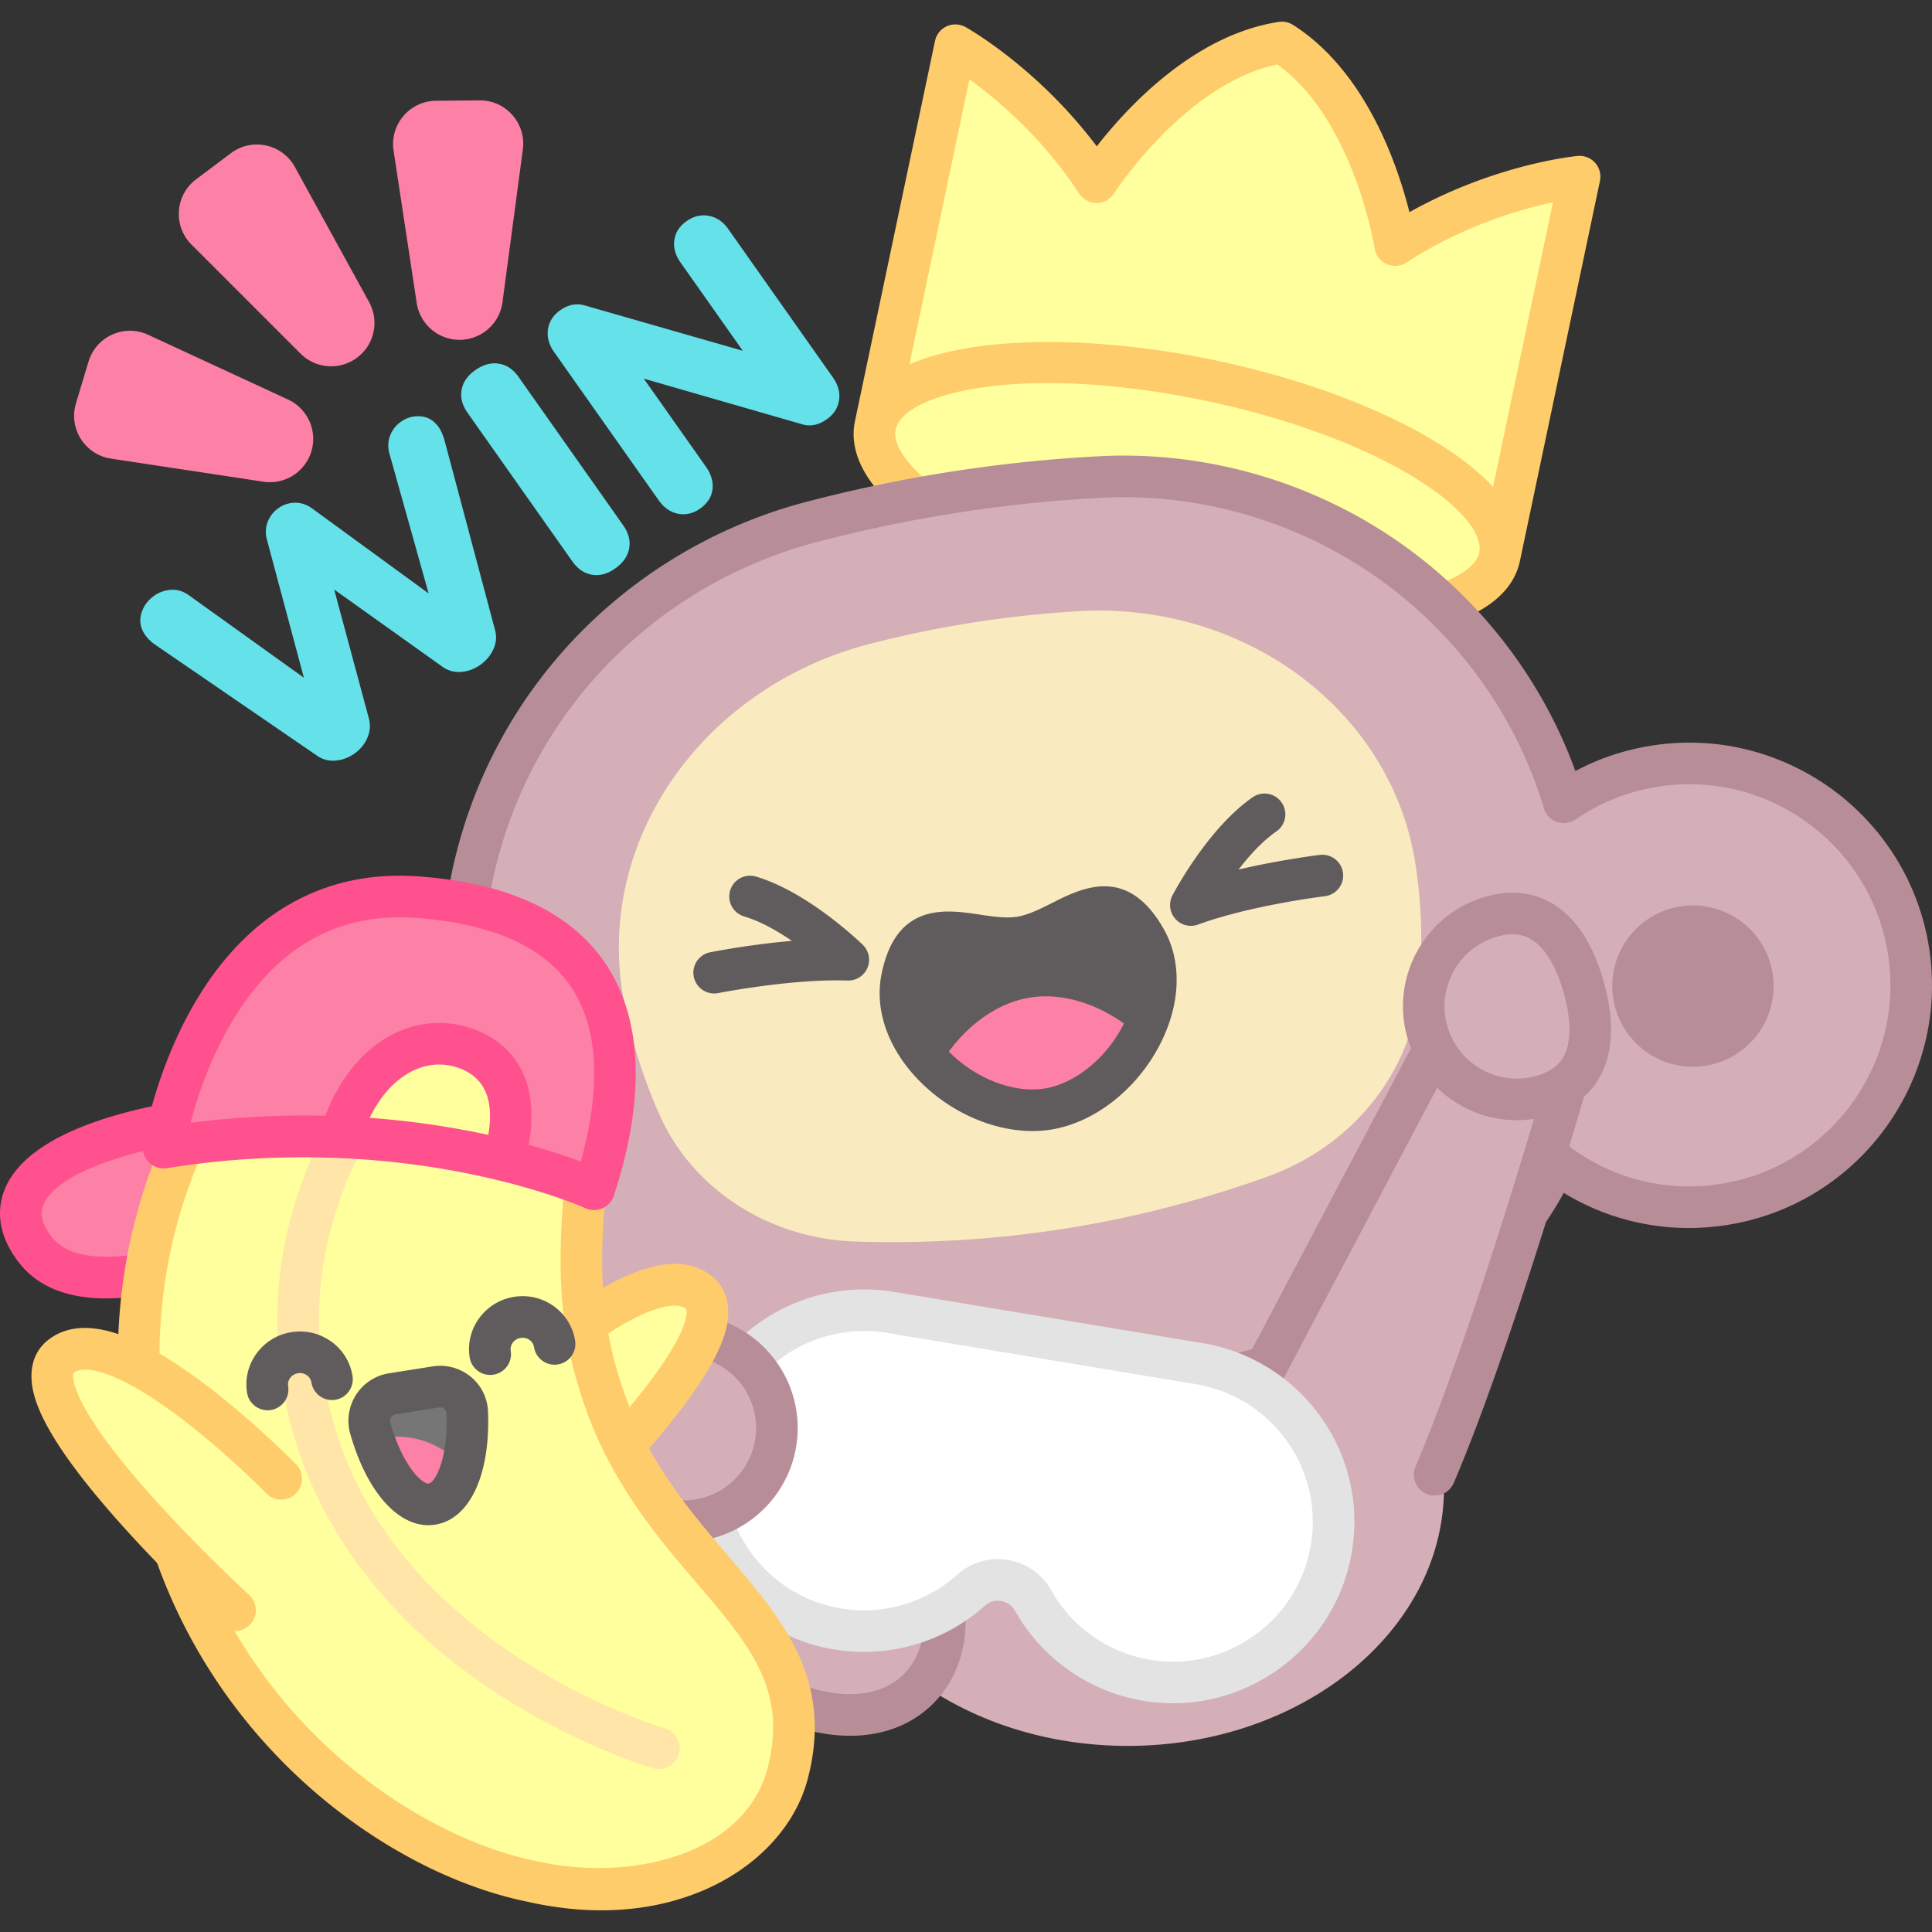 <svg xmlns="http://www.w3.org/2000/svg" version="1.1" xmlns:xlink="http://www.w3.org/1999/xlink" width="512" height="512" x="0" y="0" viewBox="0 0 512 512" style="enable-background:new 0 0 512 512" xml:space="preserve" class=""><rect x="0" y="0" width="512" height="512" fill="#333333" stroke="none"/><g><path d="M369.736 64.949s-5.887-38.348-30.02-53.693c-28.272 4.311-49.122 37.029-49.122 37.029-15.816-24.253-37.412-36.301-37.412-36.301l-21.209 100.725c-3.403 16.161 30.871 37.06 76.553 46.678 45.682 9.619 85.473 4.315 88.875-11.845L418.61 46.817s-24.621 2.316-48.874 18.132z" style="" fill="#ffff9d" data-original="#ffff9d"></path><path d="M422.722 43.148a5.503 5.503 0 0 0-4.627-1.818c-.965.09-21.907 2.193-44.579 14.896-3.201-12.707-11.648-37.416-30.842-49.621a5.519 5.519 0 0 0-3.788-.797c-22.485 3.428-40.18 22.634-48.232 32.971-15.625-20.766-33.94-31.135-34.787-31.608a5.51 5.51 0 0 0-8.078 3.677L226.58 111.574c-1.53 7.269 1.111 18.657 22.393 31.633 14.98 9.134 35.725 16.795 58.417 21.573 14.752 3.107 30.125 4.831 44.131 4.831 26.545 0 48.169-6.199 51.272-20.933l21.209-100.725a5.509 5.509 0 0 0-1.28-4.805zM309.66 153.995c-21.496-4.526-41.012-11.7-54.949-20.199-11.779-7.182-18.426-14.827-17.346-19.952 1.404-6.665 16.327-12.32 40.388-12.32 11.921 0 26.088 1.39 41.96 4.731 21.496 4.526 41.012 11.7 54.949 20.199 11.779 7.182 18.426 14.827 17.346 19.952-2.1 9.968-34.443 17.675-82.348 7.589zm86.007-24.96c-3.472-3.775-8.392-7.799-15.267-11.99-14.979-9.134-35.726-16.795-58.417-21.573-30.007-6.319-62.6-6.92-80.978 1.086l15.905-75.532c7.256 5.239 19.332 15.339 29.068 30.27a5.514 5.514 0 0 0 4.617 2.499h.025a5.515 5.515 0 0 0 4.619-2.542c.191-.298 18.839-29.044 43.251-34.174 20.273 14.539 25.746 48.364 25.799 48.708a5.512 5.512 0 0 0 8.457 3.78c14.866-9.695 30.028-14.082 38.804-15.964l-15.883 75.432z" style="" fill="#ffcc6b" data-original="#ffcc6b"></path><path d="M505.748 251.842c-5.12-32.062-35.263-53.903-67.325-48.783a58.55 58.55 0 0 0-23.997 9.574c-15.777-52.849-66.582-89.194-122.97-86.218a378.592 378.592 0 0 0-76.593 11.969c-55.674 14.653-93.33 65.066-92.285 120.925a58.56 58.56 0 0 0-25.944-1.667c-32.062 5.12-53.903 35.262-48.783 67.325 5.12 32.062 35.263 53.904 67.325 48.783 16.333-2.608 30.002-11.718 38.817-24.259 14.771 16.084 35.5 26.167 57.992 27.183 1.941.088 3.879.157 5.815.216a57.735 57.735 0 0 0-1.184 4.181c-13.788-6.515-28.075-6.147-36.645 2.292-12.333 12.143-8.154 36.385 9.333 54.145 17.487 17.76 41.661 22.313 53.994 10.17.425-.419.827-.855 1.213-1.302 14.633 10.16 33.594 16.306 54.328 16.306 46.296 0 83.826-30.577 83.826-68.295 0-15.824-6.624-30.379-17.711-41.958 21.391-8.192 38.136-24.306 47.346-44.393 12.314 9.287 28.232 13.758 44.665 11.133 32.062-5.122 53.903-35.265 48.783-67.327z" style="" fill="#d4afb7" data-original="#d4afb7"></path><path d="M229.676 382.584c-5.967 0-11.947-.135-17.94-.406-21.538-.973-41.639-9.565-57.263-24.352-9.878 11.442-23.306 18.951-38.429 21.366-16.961 2.706-33.96-1.35-47.869-11.428-13.908-10.077-23.059-24.968-25.768-41.928-2.708-16.96 1.35-33.96 11.429-47.868 10.077-13.908 24.968-23.059 41.929-25.768 7.18-1.148 14.34-1.091 21.372.165.986-25.955 10.065-51.39 25.924-72.3 17.402-22.946 42.404-39.641 70.399-47.01a385.83 385.83 0 0 1 77.705-12.143c28.396-1.504 56.869 6.731 80.182 23.174 21.217 14.965 37.406 36.169 46.139 60.247 6.239-3.328 12.964-5.581 20.069-6.715 35.004-5.59 68.045 18.343 73.636 53.356 5.591 35.012-18.344 68.045-53.356 73.637-15.232 2.43-30.421-.576-43.426-8.49-10.514 19.277-27.41 33.969-48.166 41.727-43.977 16.438-89.835 24.736-136.567 24.736zm-75.684-38.604c1.538 0 3.012.643 4.059 1.784 14.184 15.445 33.426 24.468 54.182 25.405 51.437 2.324 101.959-5.631 150.15-23.645 20.038-7.491 35.986-22.332 44.908-41.787a5.51 5.51 0 0 1 8.327-2.104c11.683 8.812 26.062 12.396 40.479 10.092 29.01-4.632 48.842-32.004 44.21-61.015-4.633-29.01-32.005-48.845-61.015-44.21-7.887 1.259-15.202 4.178-21.745 8.674a5.512 5.512 0 0 1-8.402-2.965c-7.309-24.486-22.989-46.191-44.151-61.116-21.301-15.023-47.32-22.542-73.249-21.175a374.723 374.723 0 0 0-75.48 11.796c-25.624 6.744-48.504 22.019-64.424 43.011-15.803 20.837-24.239 46.578-23.754 72.482a5.509 5.509 0 0 1-7.076 5.386c-7.658-2.272-15.566-2.776-23.509-1.51-14.053 2.245-26.391 9.828-34.742 21.351s-11.713 25.61-9.469 39.663c2.244 14.053 9.827 26.391 21.35 34.742 11.524 8.349 25.607 11.715 39.664 9.468 14.327-2.287 26.82-10.095 35.177-21.986a5.512 5.512 0 0 1 4.51-2.341zm284.43-140.921h.01-.01z" style="" fill="#b78e98" data-original="#b78e98"></path><path d="M335.76 311.865c-35.194 12.601-71.487 18.323-108.878 17.164-22.946-.711-43.203-13.759-51.985-33.358-4.594-10.254-7.838-20.723-9.732-31.408-7.414-41.837 21.364-82.388 65.666-93.715a291.256 291.256 0 0 1 54.745-8.568c44.054-2.657 82.981 26.044 89.449 66.543 1.753 10.974 2.088 22.174 1.007 33.601-2.109 22.296-17.722 41.667-40.272 49.741z" style="" fill="#faeac0" data-original="#faeac0"></path><circle cx="448.658" cy="261.351" r="21.379" style="" transform="rotate(-54.077 448.625 261.35)" fill="#b78e98" data-original="#b78e98"></circle><circle cx="102.438" cy="316.641" r="21.379" style="" transform="rotate(-54.077 102.422 316.627)" fill="#b78e98" data-original="#b78e98"></circle><path d="M306.003 255.726c1.044 6.192-.51 12.984-3.822 19.103-5.078 9.517-14.35 17.449-24.501 19.07-5.272.842-10.87-.006-16.109-2.064-4.831-1.905-9.366-4.828-13.11-8.409-6.962-6.641-11.18-15.497-9.434-24.188 4.037-20.054 18.767-8.844 31.384-10.859 12.618-2.015 23.123-17.255 33.205.545 1.219 2.131 1.986 4.409 2.387 6.802z" style="" fill="#605c5d" data-original="#605c5d"></path><path d="M302.18 274.828c-5.078 9.517-14.35 17.449-24.501 19.07-5.272.842-10.87-.006-16.109-2.064-4.831-1.905-9.366-4.828-13.11-8.409 5.078-9.517 14.35-17.448 24.502-19.069 5.273-.842 10.868.005 16.109 2.064 4.832 1.904 9.367 4.827 13.109 8.408z" style="" fill="#fd80a6" data-original="#fd80a6"></path><path d="M273.607 299.737c-10.61 0-22.07-5.068-30.344-13.685-8.021-8.351-11.536-18.521-9.646-27.902 3.853-19.113 17.121-17.113 25.904-15.79 3.458.522 7.032 1.061 10.015.585 2.981-.476 6.211-2.102 9.335-3.675 7.931-3.994 19.92-10.027 29.534 6.937 4.717 8.325 4.544 19.083-.476 29.518-5.995 12.46-17.529 21.735-29.385 23.629a31.398 31.398 0 0 1-4.937.383zm-22.352-47.217c-3.916 0-5.598 1.677-6.834 7.808-1.166 5.788 1.308 12.382 6.791 18.09 7.042 7.332 17.326 11.376 25.594 10.051 8.267-1.32 16.784-8.362 21.192-17.523 3.431-7.132 3.729-14.168.818-19.304-4.442-7.84-6.89-6.605-14.989-2.527-3.695 1.86-7.882 3.968-12.553 4.714-4.67.746-9.306.047-13.396-.569-2.742-.415-4.9-.74-6.623-.74zM189.257 263.283a5.512 5.512 0 0 1-1.072-10.917c.583-.116 10.37-2.046 21.686-3.025-3.887-2.658-8.36-5.201-12.664-6.478a5.51 5.51 0 1 1 3.133-10.566c13.879 4.116 27.735 17.533 28.318 18.103a5.51 5.51 0 0 1 1.218 6.109 5.492 5.492 0 0 1-5.258 3.342c-14.782-.508-34.086 3.288-34.279 3.326a5.65 5.65 0 0 1-1.082.106zM315.596 245.356a5.511 5.511 0 0 1-4.887-8.06c.377-.722 9.366-17.787 21.271-26.021a5.51 5.51 0 0 1 6.27 9.065c-3.694 2.554-7.152 6.363-10.019 10.1 11.059-2.594 20.96-3.808 21.55-3.879a5.511 5.511 0 0 1 1.32 10.943c-.196.023-19.717 2.423-33.611 7.516a5.512 5.512 0 0 1-1.894.336z" style="" fill="#605c5d" data-original="#605c5d"></path><path d="M380.193 390.829c17.15-40.175 38.782-117.305 38.782-117.305l-30.131-12.174-55.826 105.69 47.175 23.789z" style="" fill="#d4afb7" data-original="#d4afb7"></path><path d="M380.19 396.341a5.512 5.512 0 0 1-5.066-7.675c14.382-33.687 32.206-94.519 37.194-111.887l-20.925-8.454-53.502 101.289a5.51 5.51 0 0 1-9.745-5.147l55.826-105.689a5.512 5.512 0 0 1 6.937-2.536l30.131 12.174a5.511 5.511 0 0 1 3.242 6.598c-.888 3.163-21.926 77.936-39.021 117.979a5.513 5.513 0 0 1-5.071 3.348z" style="" fill="#b78e98" data-original="#b78e98"></path><path d="M419.714 261.693c3.679 13.122 2.058 25.051-11.064 28.73-13.122 3.68-26.743-3.975-30.422-17.098-3.68-13.122 3.975-26.743 17.098-30.422 13.122-3.679 20.709 5.668 24.388 18.79z" style="" fill="#d4afb7" data-original="#d4afb7"></path><path d="M401.942 296.864c-5.112 0-10.164-1.312-14.744-3.885-7.029-3.95-12.1-10.402-14.277-18.165-4.493-16.027 4.889-32.722 20.916-37.216 7.947-2.227 15.162-.753 20.864 4.263 4.559 4.011 8.03 10.184 10.319 18.344 2.289 8.161 2.532 15.239.723 21.036-2.262 7.25-7.659 12.26-15.605 14.488a30.408 30.408 0 0 1-8.196 1.135zm-1.115-49.261c-1.242 0-2.573.204-4.013.607-10.176 2.853-16.133 13.452-13.28 23.627a19.048 19.048 0 0 0 9.065 11.534 19.033 19.033 0 0 0 14.564 1.746c4.356-1.221 6.917-3.496 8.06-7.159 1.148-3.677.866-8.787-.814-14.777v-.001c-1.679-5.99-4.096-10.501-6.987-13.046-1.93-1.696-4.079-2.531-6.595-2.531zM225.283 460.001c-2.601 0-5.297-.258-8.069-.78-11.292-2.127-22.598-8.466-31.837-17.847-9.239-9.384-15.401-20.787-17.353-32.109-2.079-12.059.791-22.652 8.08-29.829 7.29-7.177 17.927-9.884 29.95-7.617 11.291 2.126 22.599 8.466 31.837 17.847 9.239 9.383 15.401 20.786 17.353 32.109 2.078 12.059-.792 22.652-8.081 29.829-5.609 5.521-13.2 8.397-21.88 8.397zm-27.241-77.935c-5.791 0-10.713 1.785-14.205 5.223-4.641 4.569-6.399 11.709-4.952 20.103 1.574 9.13 6.668 18.452 14.345 26.25 7.677 7.796 16.919 13.034 26.023 14.748 8.371 1.577 15.537-.07 20.177-4.64 4.641-4.568 6.399-11.708 4.952-20.103-1.573-9.13-6.667-18.452-14.344-26.247v-.001c-7.677-7.796-16.919-13.034-26.023-14.75a32.352 32.352 0 0 0-5.973-.583z" style="" fill="#b78e98" data-original="#b78e98"></path><path d="M352.091 413.792c-5.076 20.25-24.667 33.974-45.437 31.871-14.505-1.469-26.389-9.931-32.897-21.548-3.298-5.888-11.357-7.227-16.382-2.722-9.918 8.891-23.899 13.061-38.101 9.764-20.336-4.72-34.441-24.038-32.703-44.842 2.11-25.252 25.319-42.788 49.824-38.447l80.979 13.444c24.588 3.817 40.877 27.907 34.717 52.48z" style="" fill="#ffffff" data-original="#ffffff"></path><path d="M310.876 451.387c-1.582 0-3.175-.079-4.777-.242-15.61-1.58-29.497-10.678-37.149-24.338-.749-1.339-2.076-2.255-3.639-2.515-1.565-.259-3.113.179-4.257 1.204-11.659 10.453-27.742 14.577-43.024 11.028-23.031-5.345-38.916-27.128-36.948-50.668 1.145-13.7 7.742-25.837 18.575-34.176a48.174 48.174 0 0 1 37.702-9.239l80.921 13.434c13.265 2.06 25.177 9.689 32.626 20.922 7.553 11.389 9.872 25.006 6.531 38.336-5.353 21.354-24.886 36.254-46.561 36.254zm-46.466-38.191c.898 0 1.802.074 2.707.224 4.882.811 9.054 3.728 11.448 8.001 5.897 10.527 16.606 17.54 28.644 18.759 18.112 1.825 35.113-10.085 39.536-27.727 2.579-10.289.794-20.789-5.026-29.566a37.124 37.124 0 0 0-25.188-16.131l-81.036-13.452c-10.298-1.826-20.885.772-29.115 7.11-8.348 6.426-13.432 15.787-14.316 26.36-1.515 18.125 10.719 34.897 28.457 39.015 11.785 2.734 24.188-.441 33.176-8.499a15.989 15.989 0 0 1 10.713-4.094z" style="" fill="#e3e3e3" data-original="#e3e3e3"></path><path d="M162.799 378.445c0-13.628 4.782-24.676 18.41-24.676s24.676 11.048 24.676 24.676-11.048 24.676-24.676 24.676-18.41-11.048-18.41-24.676z" style="" fill="#d4afb7" data-original="#d4afb7"></path><path d="M181.209 408.632c-7.193 0-23.921-2.941-23.921-30.187s16.728-30.187 23.921-30.187c16.645 0 30.187 13.542 30.187 30.187s-13.542 30.187-30.187 30.187zm0-49.352c-3.191 0-12.899 0-12.899 19.165s9.708 19.165 12.899 19.165c10.568 0 19.165-8.598 19.165-19.165s-8.597-19.165-19.165-19.165z" style="" fill="#b78e98" data-original="#b78e98"></path><path d="M103.383 115.439a7.845 7.845 0 0 1 2.857-3.663c1.615-1.139 3.383-1.617 5.308-1.435 1.923.183 3.507 1.154 4.749 2.916.552.783 1.046 1.9 1.483 3.351l13.407 50.342c.477 1.716.335 3.411-.427 5.083-.762 1.673-1.926 3.062-3.492 4.166-1.566 1.105-3.253 1.726-5.06 1.865-1.808.14-3.44-.303-4.895-1.33l-28.75-20.505 9.223 34.276c.428 1.751.273 3.454-.464 5.109-.739 1.656-1.866 3.019-3.382 4.089-1.567 1.105-3.254 1.726-5.06 1.865-1.808.14-3.44-.303-4.895-1.33L40.993 170.76c-1.033-.736-1.86-1.547-2.481-2.428-1.276-1.81-1.638-3.699-1.083-5.666.555-1.966 1.688-3.554 3.402-4.762a8.652 8.652 0 0 1 4.531-1.602c1.65-.1 3.221.386 4.711 1.459l30.455 21.832-9.752-36.431c-.478-1.714-.424-3.328.16-4.839a7.85 7.85 0 0 1 2.858-3.664 7.642 7.642 0 0 1 4.373-1.436c1.594-.025 3.137.5 4.627 1.573l30.796 22.47-10.366-36.988c-.479-1.714-.425-3.328.159-4.839zM156.861 152.307c-2.046-.352-3.792-1.558-5.242-3.613l-27.697-39.275c-1.415-2.006-1.946-4.031-1.592-6.077.353-2.044 1.558-3.792 3.613-5.241 2.104-1.484 4.191-2.057 6.261-1.722 2.069.337 3.811 1.508 5.226 3.514l27.697 39.275c1.45 2.056 1.985 4.115 1.608 6.176-.378 2.063-1.62 3.835-3.724 5.319-2.056 1.45-4.106 1.999-6.15 1.644zM187.838 57.2c2.062.379 3.784 1.546 5.164 3.503l27.697 39.275c1.415 2.007 1.967 4.036 1.655 6.087-.312 2.053-1.398 3.734-3.257 5.045-2.203 1.553-4.385 1.993-6.545 1.318l-41.938-12.085 16.463 23.345c1.415 2.007 1.991 4.02 1.728 6.036-.263 2.018-1.348 3.699-3.257 5.045-1.861 1.312-3.808 1.77-5.846 1.374-2.037-.395-3.763-1.595-5.178-3.603l-27.697-39.275c-1.38-1.957-1.914-3.962-1.603-6.014.312-2.051 1.397-3.733 3.257-5.045 2.104-1.484 4.262-1.906 6.472-1.266l41.886 12.011-16.463-23.345c-1.415-2.006-1.97-4.014-1.665-6.025.304-2.009 1.386-3.67 3.246-4.982 1.858-1.31 3.819-1.776 5.881-1.399z" style="" fill="#65e1e9" data-original="#65e1e9"></path><path d="M94.65 94.771a11.481 11.481 0 0 0 3.17-14.711L78.147 44.252c-3.364-6.122-11.369-7.847-16.956-3.654l-9.22 6.921c-5.586 4.194-6.165 12.362-1.225 17.301l28.893 28.887a11.48 11.48 0 0 0 15.011 1.064zM82.52 119.611a11.482 11.482 0 0 0-6.172-13.724L39.271 88.724c-6.339-2.935-13.808.424-15.819 7.114l-3.319 11.041c-2.011 6.69 2.368 13.61 9.275 14.657l40.395 6.123a11.484 11.484 0 0 0 12.717-8.048zM121.889 90.057a11.48 11.48 0 0 1-11.455-9.758l-6.131-40.394c-1.048-6.906 4.262-13.14 11.247-13.204l11.528-.104c6.985-.063 12.408 6.074 11.485 12.998l-5.398 40.499a11.48 11.48 0 0 1-11.276 9.963zM55.621 296.25c-34.394 4.086-59.99 16.83-46.392 34.786 13.598 17.956 56.39-1.839 56.39-1.839l-9.998-32.947z" style="" fill="#fd80a6" data-original="#fd80a6"></path><path d="M28.195 344.097c-10.624 0-18.451-3.252-23.359-9.734-6.216-8.209-5.313-15.121-3.462-19.474 7.176-16.868 39.873-22.48 53.598-24.111a5.515 5.515 0 0 1 5.923 3.873l9.998 32.947a5.51 5.51 0 0 1-2.959 6.602c-.46.212-11.395 5.235-24.236 8.035-5.694 1.242-10.865 1.862-15.503 1.862zm23.513-41.764c-18.209 2.704-36.718 8.704-40.193 16.87-.669 1.573-1.179 4.167 2.107 8.507 7.832 10.342 32.615 3.338 45.286-1.651l-7.2-23.726z" style="" fill="#fe518e" data-original="#fe518e"></path><path d="M126.814 374.936s42.917-43.947 58.215-32.57c15.298 11.377-45.981 67.382-45.981 67.382" style="" fill="#ffff9d" data-original="#ffff9d"></path><path d="m169.483 386.722-8.223-7.339c19.955-22.361 20.885-30.199 20.696-32.067-.04-.402-.107-.451-.215-.532-2.588-1.924-10.091-.706-23.396 8.489l-6.266-9.066c16.515-11.415 28.37-14.118 36.241-8.265 2.663 1.982 4.254 4.839 4.603 8.261.556 5.494-1.267 15.672-23.44 40.519z" style="" fill="#ffcc6b" data-original="#ffcc6b"></path><path d="M139.517 255.978c-15.782-12.732-46.679-11.202-71.34 16.633-24.288 26.282-42.342 78.87-23.773 132.378 16.154 54.286 61.511 86.444 96.573 93.606 36.274 8.204 62.252-8.588 67.636-28.139 11.288-41.715-33.862-53.268-49.372-102.464-16.121-48.998 13.79-84.733-19.724-112.014z" style="" fill="#ffff9d" data-original="#ffff9d"></path><path d="M174.613 468.812a5.475 5.475 0 0 1-1.53-.217c-.821-.237-20.348-5.968-42.052-20.278-29.01-19.127-47.906-44.575-54.645-73.594-5.986-25.775-2.704-51.154 9.754-75.43a5.51 5.51 0 0 1 7.419-2.387 5.51 5.51 0 0 1 2.388 7.419c-11.236 21.893-14.204 44.74-8.824 67.905 6.153 26.495 22.877 48.939 49.707 66.708 20.335 13.468 39.127 19.015 39.315 19.068a5.512 5.512 0 0 1-1.532 10.806z" style="" fill="#ffe5a7" data-original="#ffe5a7"></path><path d="M70.908 373.736a5.51 5.51 0 0 1-5.435-4.648c-.59-3.711.322-7.429 2.567-10.468a14.127 14.127 0 0 1 9.21-5.582c3.719-.589 7.44.283 10.486 2.456 3.075 2.194 5.094 5.446 5.682 9.159a5.508 5.508 0 0 1-4.579 6.305c-2.998.485-5.83-1.572-6.305-4.579a2.908 2.908 0 0 0-1.198-1.912 3.187 3.187 0 0 0-2.358-.544 3.172 3.172 0 0 0-2.073 1.247 2.919 2.919 0 0 0-.547 2.191 5.509 5.509 0 0 1-5.45 6.375z" style="" fill="#605c5d" data-original="#605c5d"></path><path d="M159.368 506.254c-5.889 0-12.408-.657-19.554-2.268-18.873-3.868-38.65-13.992-55.697-28.512-19.629-16.719-34.457-38.3-42.881-62.409a5.512 5.512 0 0 1 10.405-3.637c16.878 48.308 58.71 77.288 90.435 83.77l.111.023c25.187 5.695 54.935-1.819 61.115-24.234 5.671-20.975-4.554-32.943-18.706-49.507-8.041-9.412-17.154-20.078-24.146-33.949a106.343 106.343 0 0 1-6.466-15.879 106.294 106.294 0 0 1-4.23-18.138c-2.11-14.731-.979-28.22.019-40.121 1.821-21.717 3.136-37.408-13.734-51.148-14.194-11.447-41.928-8.601-63.733 16.015l-.077.085c-14.902 16.127-30.593 47.061-29.94 85.511a5.51 5.51 0 0 1-5.416 5.604l-.096.001a5.51 5.51 0 0 1-5.508-5.417c-.707-41.677 16.485-75.427 32.826-93.137 15.465-17.436 31.436-23.36 42.117-25.257 13.958-2.482 27.361.448 36.768 8.033 21.398 17.43 19.639 38.414 17.777 60.631-.995 11.871-2.024 24.145-.091 37.642a95.425 95.425 0 0 0 3.808 16.313 95.73 95.73 0 0 0 5.816 14.296c6.395 12.688 14.677 22.382 22.686 31.755 14.479 16.946 28.156 32.954 20.959 59.569-3.219 11.672-12.391 21.871-25.172 28.006-6.706 3.222-16.543 6.359-29.395 6.359z" style="" fill="#ffcc6b" data-original="#ffcc6b"></path><path d="M122.481 388.432c-1.551 5.758-4.334 9.603-7.989 10.177-5.63.871-11.706-6.246-15.424-17.082a86.718 86.718 0 0 1-.935-3.017c-1.19-4.164 1.508-8.434 5.778-9.115l11.6-1.849c4.207-.658 8.138 2.444 8.308 6.693.212 5.355-.276 10.221-1.338 14.193z" style="" fill="#777677" data-original="#777677"></path><path d="M122.481 388.432c-1.551 5.758-4.334 9.603-7.989 10.177-5.63.871-11.706-6.246-15.424-17.082 5.311-1.359 14.766-1.975 23.413 6.905z" style="" fill="#fd80a6" data-original="#fd80a6"></path><path d="M113.523 404.188c-8.437 0-16.415-9.207-20.689-24.159a12.775 12.775 0 0 1 1.507-10.372 12.685 12.685 0 0 1 8.705-5.71l11.608-1.842a12.762 12.762 0 0 1 10.091 2.738 12.528 12.528 0 0 1 4.585 9.177c.663 16.786-4.822 28.57-13.974 30.022-.611.098-1.223.146-1.833.146zm-8.748-29.356a1.625 1.625 0 0 0-1.14.75 1.729 1.729 0 0 0-.204 1.419c3.414 11.942 8.649 16.406 10.198 16.157 1.535-.244 5.184-6.165 4.688-18.703a1.47 1.47 0 0 0-.561-1.091 1.738 1.738 0 0 0-1.375-.375l-11.606 1.843z" style="" fill="#605c5d" data-original="#605c5d"></path><path d="M74.517 391.905s-42.917-43.947-58.215-32.57c-15.298 11.377 45.981 67.382 45.981 67.382" style="" fill="#ffff9d" data-original="#ffff9d"></path><path d="M62.281 432.228a5.488 5.488 0 0 1-3.715-1.443c-.512-.467-12.658-11.593-24.905-25.08-23.279-25.636-25.59-36.146-25.303-41.822.189-3.744 1.799-6.845 4.656-8.97 8.665-6.443 22.226-2.506 41.458 12.045 12.823 9.703 23.539 20.635 23.988 21.096a5.51 5.51 0 0 1-7.885 7.702c-.105-.108-10.659-10.87-22.838-20.072-16.16-12.208-25.134-14.164-28.146-11.927-.102.076-.199.148-.225.682-.103 2.026 1.209 10.45 22.404 33.8 11.905 13.117 24.109 24.299 24.232 24.411a5.512 5.512 0 0 1-3.721 9.578z" style="" fill="#ffcc6b" data-original="#ffcc6b"></path><path d="M157.436 315.171s-8.727-4.018-23.967-7.755c2.705-9.158 4.469-23.806-9.278-29.287-12.655-5.06-27.814 2.485-34.117 23.215l.08.01c-14.017-.591-29.758.04-46.771 2.785 0 0 10.931-70.257 66.831-66.41 55.909 3.848 58.995 41.662 47.222 77.442z" style="" fill="#fd80a6" data-original="#fd80a6"></path><path d="M160.485 255.388c-9.228-13.719-26.013-21.509-49.888-23.153-25.138-1.738-45.711 10.213-59.551 34.533-10.106 17.758-12.992 35.768-13.111 36.526a5.508 5.508 0 0 0 6.323 6.287c64.177-10.353 110.414 10.387 110.873 10.598a5.505 5.505 0 0 0 4.501.046 5.511 5.511 0 0 0 3.036-3.331c8.421-25.596 7.666-46.865-2.183-61.506zm-31.095 45.37c-8.857-1.931-19.43-3.637-31.425-4.516 2.901-5.927 6.863-10.267 11.51-12.5 4.138-1.985 8.52-2.158 12.677-.499 6.408 2.556 8.822 8.446 7.238 17.515zm24.525 7.051c-3.314-1.23-7.975-2.807-13.812-4.415 2.746-14.79-2.147-25.714-13.865-30.386-6.995-2.794-14.642-2.511-21.534.8-8.047 3.865-14.512 11.554-18.496 21.871-1.774-.04-3.566-.067-5.39-.067-9.482 0-19.637.57-30.335 1.936 1.676-6.358 4.8-15.941 10.143-25.33 11.764-20.675 28.334-30.429 49.214-28.989 20.306 1.398 34.269 7.558 41.501 18.309 8.796 13.08 6.701 31.465 2.574 46.271z" style="" fill="#fe518e" data-original="#fe518e"></path><path d="M129.903 364.373a5.51 5.51 0 0 1-5.435-4.649c-1.21-7.627 4.074-14.827 11.778-16.049 7.709-1.231 14.957 3.986 16.168 11.613a5.51 5.51 0 1 1-10.884 1.728c-.257-1.623-1.848-2.727-3.556-2.457-1.703.271-2.879 1.813-2.621 3.438a5.51 5.51 0 0 1-5.45 6.376z" style="" fill="#605c5d" data-original="#605c5d"></path></g></svg>